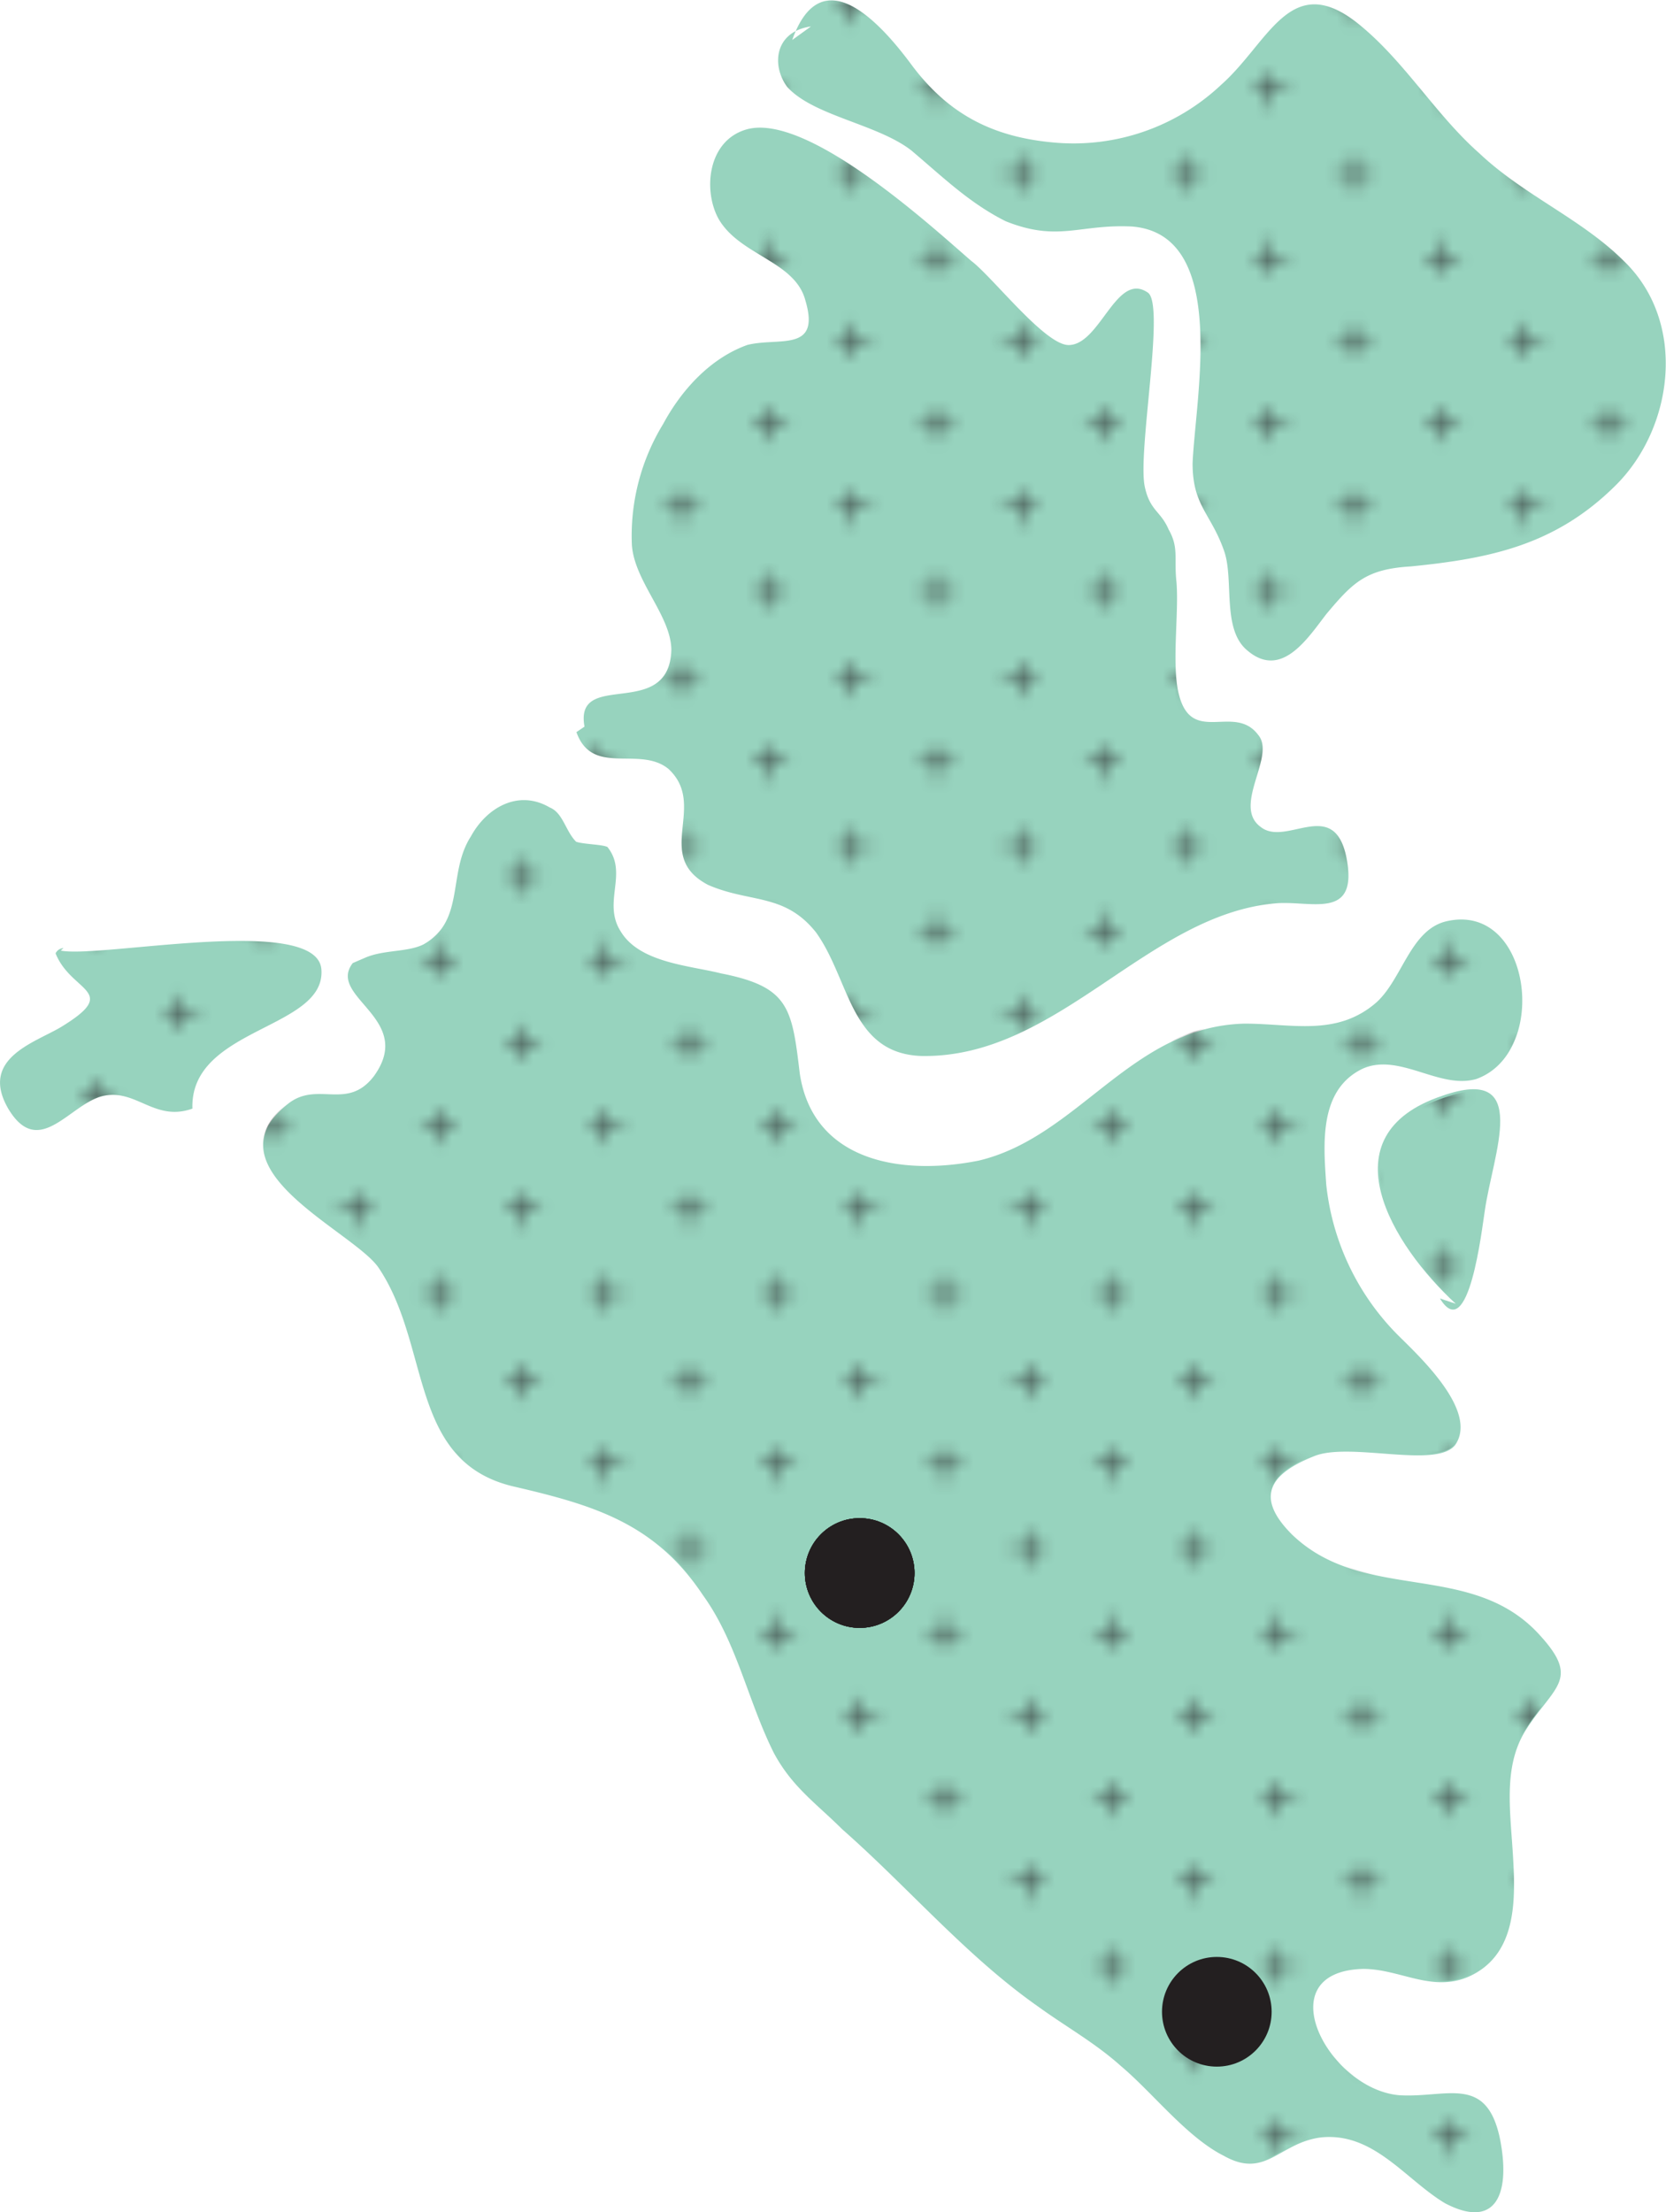 <svg xmlns="http://www.w3.org/2000/svg" xmlns:xlink="http://www.w3.org/1999/xlink" viewBox="0 0 265.9 352.95">
  <defs>
    <style>
      .cls-1, .cls-2 {
        fill: none;
      }

      .cls-2 {
        stroke: #231f20;
        stroke-width: 0.3px;
      }

      .cls-3 {
        fill: #97d3be;
      }

      .cls-3, .cls-4, .cls-5, .cls-6 {
        fill-rule: evenodd;
      }

      .cls-4 {
        fill: url(#Crosses);
      }

      .cls-5 {
        fill: url(#Crosses-3);
      }

      .cls-6 {
        fill: url(#Crosses-9);
      }

      .cls-7 {
        fill: #231f20;
      }

      .cls-pi {
        fill: #231f20;
      }
    </style>
    <pattern id="Crosses" data-name="Crosses" width="57.6" height="57.6" patternTransform="translate(10.15 213.74) scale(1.85)" patternUnits="userSpaceOnUse" viewBox="0 0 57.6 57.6">
      <rect class="cls-1" width="57.6" height="57.6"/>
      <line class="cls-2" x1="52.5" y1="3.6" x2="55.5" y2="3.6"/>
      <line class="cls-2" x1="38.1" y1="3.6" x2="41.1" y2="3.6"/>
      <line class="cls-2" x1="23.7" y1="3.6" x2="26.7" y2="3.6"/>
      <line class="cls-2" x1="9.3" y1="3.6" x2="12.3" y2="3.6"/>
      <line class="cls-2" x1="45.3" y1="10.8" x2="48.3" y2="10.8"/>
      <line class="cls-2" x1="30.9" y1="10.8" x2="33.9" y2="10.8"/>
      <line class="cls-2" x1="16.5" y1="10.8" x2="19.5" y2="10.8"/>
      <line class="cls-2" x1="2.1" y1="10.8" x2="5.1" y2="10.8"/>
      <line class="cls-2" x1="52.5" y1="18" x2="55.5" y2="18"/>
      <line class="cls-2" x1="38.1" y1="18" x2="41.1" y2="18"/>
      <line class="cls-2" x1="23.7" y1="18" x2="26.7" y2="18"/>
      <line class="cls-2" x1="9.3" y1="18" x2="12.3" y2="18"/>
      <line class="cls-2" x1="45.3" y1="25.2" x2="48.3" y2="25.2"/>
      <line class="cls-2" x1="30.9" y1="25.2" x2="33.9" y2="25.2"/>
      <line class="cls-2" x1="16.5" y1="25.2" x2="19.5" y2="25.2"/>
      <line class="cls-2" x1="2.1" y1="25.2" x2="5.1" y2="25.2"/>
      <line class="cls-2" x1="52.5" y1="32.4" x2="55.5" y2="32.4"/>
      <line class="cls-2" x1="38.1" y1="32.4" x2="41.1" y2="32.4"/>
      <line class="cls-2" x1="23.7" y1="32.4" x2="26.7" y2="32.4"/>
      <line class="cls-2" x1="9.3" y1="32.4" x2="12.3" y2="32.4"/>
      <line class="cls-2" x1="45.3" y1="39.6" x2="48.3" y2="39.6"/>
      <line class="cls-2" x1="30.9" y1="39.6" x2="33.9" y2="39.6"/>
      <line class="cls-2" x1="16.5" y1="39.6" x2="19.5" y2="39.6"/>
      <line class="cls-2" x1="2.1" y1="39.6" x2="5.1" y2="39.6"/>
      <line class="cls-2" x1="52.5" y1="46.8" x2="55.5" y2="46.8"/>
      <line class="cls-2" x1="38.1" y1="46.8" x2="41.1" y2="46.8"/>
      <line class="cls-2" x1="23.7" y1="46.8" x2="26.7" y2="46.8"/>
      <line class="cls-2" x1="9.3" y1="46.8" x2="12.3" y2="46.8"/>
      <line class="cls-2" x1="45.3" y1="54" x2="48.3" y2="54"/>
      <line class="cls-2" x1="30.9" y1="54" x2="33.9" y2="54"/>
      <line class="cls-2" x1="16.5" y1="54" x2="19.5" y2="54"/>
      <line class="cls-2" x1="2.1" y1="54" x2="5.1" y2="54"/>
      <line class="cls-2" x1="54" y1="2.1" x2="54" y2="5.1"/>
      <line class="cls-2" x1="39.6" y1="2.1" x2="39.6" y2="5.1"/>
      <line class="cls-2" x1="25.2" y1="2.1" x2="25.2" y2="5.1"/>
      <line class="cls-2" x1="10.8" y1="2.1" x2="10.8" y2="5.1"/>
      <line class="cls-2" x1="46.8" y1="9.3" x2="46.8" y2="12.3"/>
      <line class="cls-2" x1="32.4" y1="9.3" x2="32.4" y2="12.3"/>
      <line class="cls-2" x1="18" y1="9.3" x2="18" y2="12.3"/>
      <line class="cls-2" x1="3.6" y1="9.3" x2="3.6" y2="12.3"/>
      <line class="cls-2" x1="54" y1="16.5" x2="54" y2="19.5"/>
      <line class="cls-2" x1="39.6" y1="16.5" x2="39.6" y2="19.5"/>
      <line class="cls-2" x1="25.2" y1="16.5" x2="25.2" y2="19.5"/>
      <line class="cls-2" x1="10.8" y1="16.5" x2="10.8" y2="19.5"/>
      <line class="cls-2" x1="46.8" y1="23.7" x2="46.8" y2="26.7"/>
      <line class="cls-2" x1="32.4" y1="23.7" x2="32.4" y2="26.7"/>
      <line class="cls-2" x1="18" y1="23.7" x2="18" y2="26.7"/>
      <line class="cls-2" x1="3.6" y1="23.7" x2="3.6" y2="26.7"/>
      <line class="cls-2" x1="54" y1="30.9" x2="54" y2="33.9"/>
      <line class="cls-2" x1="39.6" y1="30.9" x2="39.6" y2="33.9"/>
      <line class="cls-2" x1="25.2" y1="30.9" x2="25.2" y2="33.9"/>
      <line class="cls-2" x1="10.8" y1="30.9" x2="10.8" y2="33.9"/>
      <line class="cls-2" x1="46.8" y1="38.1" x2="46.8" y2="41.1"/>
      <line class="cls-2" x1="32.4" y1="38.1" x2="32.4" y2="41.1"/>
      <line class="cls-2" x1="18" y1="38.1" x2="18" y2="41.1"/>
      <line class="cls-2" x1="3.6" y1="38.1" x2="3.6" y2="41.1"/>
      <line class="cls-2" x1="54" y1="45.3" x2="54" y2="48.3"/>
      <line class="cls-2" x1="39.6" y1="45.3" x2="39.6" y2="48.3"/>
      <line class="cls-2" x1="25.2" y1="45.3" x2="25.2" y2="48.3"/>
      <line class="cls-2" x1="10.8" y1="45.3" x2="10.8" y2="48.3"/>
      <line class="cls-2" x1="46.8" y1="52.5" x2="46.8" y2="55.5"/>
      <line class="cls-2" x1="32.4" y1="52.5" x2="32.4" y2="55.5"/>
      <line class="cls-2" x1="18" y1="52.5" x2="18" y2="55.5"/>
      <line class="cls-2" x1="3.6" y1="52.5" x2="3.6" y2="55.5"/>
    </pattern>
    <pattern id="Crosses-3" data-name="Crosses" width="57.6" height="57.6" patternTransform="translate(8.92 208.99) scale(1.85)" patternUnits="userSpaceOnUse" viewBox="0 0 57.6 57.6">
      <rect class="cls-1" width="57.6" height="57.6"/>
      <line class="cls-2" x1="52.5" y1="3.6" x2="55.5" y2="3.6"/>
      <line class="cls-2" x1="38.1" y1="3.6" x2="41.1" y2="3.6"/>
      <line class="cls-2" x1="23.7" y1="3.6" x2="26.7" y2="3.6"/>
      <line class="cls-2" x1="9.3" y1="3.6" x2="12.3" y2="3.6"/>
      <line class="cls-2" x1="45.3" y1="10.8" x2="48.3" y2="10.8"/>
      <line class="cls-2" x1="30.9" y1="10.8" x2="33.9" y2="10.8"/>
      <line class="cls-2" x1="16.5" y1="10.8" x2="19.5" y2="10.8"/>
      <line class="cls-2" x1="2.1" y1="10.8" x2="5.1" y2="10.8"/>
      <line class="cls-2" x1="52.5" y1="18" x2="55.5" y2="18"/>
      <line class="cls-2" x1="38.1" y1="18" x2="41.1" y2="18"/>
      <line class="cls-2" x1="23.7" y1="18" x2="26.7" y2="18"/>
      <line class="cls-2" x1="9.3" y1="18" x2="12.3" y2="18"/>
      <line class="cls-2" x1="45.3" y1="25.2" x2="48.3" y2="25.2"/>
      <line class="cls-2" x1="30.9" y1="25.2" x2="33.9" y2="25.2"/>
      <line class="cls-2" x1="16.5" y1="25.2" x2="19.5" y2="25.2"/>
      <line class="cls-2" x1="2.1" y1="25.2" x2="5.1" y2="25.2"/>
      <line class="cls-2" x1="52.5" y1="32.4" x2="55.5" y2="32.4"/>
      <line class="cls-2" x1="38.1" y1="32.4" x2="41.1" y2="32.4"/>
      <line class="cls-2" x1="23.7" y1="32.4" x2="26.7" y2="32.4"/>
      <line class="cls-2" x1="9.3" y1="32.4" x2="12.3" y2="32.4"/>
      <line class="cls-2" x1="45.3" y1="39.6" x2="48.3" y2="39.6"/>
      <line class="cls-2" x1="30.9" y1="39.6" x2="33.9" y2="39.6"/>
      <line class="cls-2" x1="16.5" y1="39.6" x2="19.5" y2="39.6"/>
      <line class="cls-2" x1="2.1" y1="39.6" x2="5.1" y2="39.6"/>
      <line class="cls-2" x1="52.5" y1="46.8" x2="55.5" y2="46.8"/>
      <line class="cls-2" x1="38.1" y1="46.8" x2="41.1" y2="46.8"/>
      <line class="cls-2" x1="23.7" y1="46.8" x2="26.7" y2="46.8"/>
      <line class="cls-2" x1="9.3" y1="46.8" x2="12.3" y2="46.8"/>
      <line class="cls-2" x1="45.3" y1="54" x2="48.3" y2="54"/>
      <line class="cls-2" x1="30.9" y1="54" x2="33.9" y2="54"/>
      <line class="cls-2" x1="16.5" y1="54" x2="19.5" y2="54"/>
      <line class="cls-2" x1="2.1" y1="54" x2="5.1" y2="54"/>
      <line class="cls-2" x1="54" y1="2.1" x2="54" y2="5.1"/>
      <line class="cls-2" x1="39.6" y1="2.1" x2="39.6" y2="5.1"/>
      <line class="cls-2" x1="25.2" y1="2.1" x2="25.2" y2="5.1"/>
      <line class="cls-2" x1="10.8" y1="2.1" x2="10.8" y2="5.1"/>
      <line class="cls-2" x1="46.8" y1="9.3" x2="46.8" y2="12.3"/>
      <line class="cls-2" x1="32.4" y1="9.3" x2="32.4" y2="12.3"/>
      <line class="cls-2" x1="18" y1="9.3" x2="18" y2="12.3"/>
      <line class="cls-2" x1="3.6" y1="9.3" x2="3.6" y2="12.3"/>
      <line class="cls-2" x1="54" y1="16.5" x2="54" y2="19.5"/>
      <line class="cls-2" x1="39.6" y1="16.5" x2="39.6" y2="19.5"/>
      <line class="cls-2" x1="25.2" y1="16.5" x2="25.2" y2="19.5"/>
      <line class="cls-2" x1="10.8" y1="16.5" x2="10.8" y2="19.5"/>
      <line class="cls-2" x1="46.8" y1="23.7" x2="46.8" y2="26.7"/>
      <line class="cls-2" x1="32.4" y1="23.7" x2="32.4" y2="26.7"/>
      <line class="cls-2" x1="18" y1="23.7" x2="18" y2="26.7"/>
      <line class="cls-2" x1="3.6" y1="23.7" x2="3.6" y2="26.7"/>
      <line class="cls-2" x1="54" y1="30.9" x2="54" y2="33.9"/>
      <line class="cls-2" x1="39.6" y1="30.9" x2="39.6" y2="33.9"/>
      <line class="cls-2" x1="25.2" y1="30.9" x2="25.2" y2="33.9"/>
      <line class="cls-2" x1="10.8" y1="30.9" x2="10.8" y2="33.9"/>
      <line class="cls-2" x1="46.8" y1="38.1" x2="46.8" y2="41.1"/>
      <line class="cls-2" x1="32.4" y1="38.1" x2="32.4" y2="41.1"/>
      <line class="cls-2" x1="18" y1="38.1" x2="18" y2="41.1"/>
      <line class="cls-2" x1="3.6" y1="38.1" x2="3.6" y2="41.1"/>
      <line class="cls-2" x1="54" y1="45.3" x2="54" y2="48.3"/>
      <line class="cls-2" x1="39.6" y1="45.3" x2="39.6" y2="48.3"/>
      <line class="cls-2" x1="25.2" y1="45.3" x2="25.2" y2="48.3"/>
      <line class="cls-2" x1="10.8" y1="45.3" x2="10.8" y2="48.3"/>
      <line class="cls-2" x1="46.8" y1="52.5" x2="46.8" y2="55.5"/>
      <line class="cls-2" x1="32.4" y1="52.5" x2="32.4" y2="55.5"/>
      <line class="cls-2" x1="18" y1="52.5" x2="18" y2="55.5"/>
      <line class="cls-2" x1="3.6" y1="52.5" x2="3.6" y2="55.5"/>
    </pattern>
    <pattern id="Crosses-9" data-name="Crosses" width="57.6" height="57.6" patternTransform="translate(9.25 209.32) scale(1.85)" patternUnits="userSpaceOnUse" viewBox="0 0 57.6 57.6">
      <rect class="cls-1" width="57.6" height="57.6"/>
      <line class="cls-2" x1="52.5" y1="3.6" x2="55.5" y2="3.6"/>
      <line class="cls-2" x1="38.1" y1="3.6" x2="41.1" y2="3.6"/>
      <line class="cls-2" x1="23.7" y1="3.6" x2="26.7" y2="3.6"/>
      <line class="cls-2" x1="9.3" y1="3.6" x2="12.3" y2="3.6"/>
      <line class="cls-2" x1="45.3" y1="10.8" x2="48.3" y2="10.8"/>
      <line class="cls-2" x1="30.9" y1="10.8" x2="33.9" y2="10.8"/>
      <line class="cls-2" x1="16.5" y1="10.8" x2="19.5" y2="10.8"/>
      <line class="cls-2" x1="2.1" y1="10.8" x2="5.1" y2="10.8"/>
      <line class="cls-2" x1="52.5" y1="18" x2="55.5" y2="18"/>
      <line class="cls-2" x1="38.1" y1="18" x2="41.1" y2="18"/>
      <line class="cls-2" x1="23.7" y1="18" x2="26.7" y2="18"/>
      <line class="cls-2" x1="9.3" y1="18" x2="12.3" y2="18"/>
      <line class="cls-2" x1="45.3" y1="25.2" x2="48.3" y2="25.2"/>
      <line class="cls-2" x1="30.9" y1="25.2" x2="33.9" y2="25.2"/>
      <line class="cls-2" x1="16.5" y1="25.2" x2="19.5" y2="25.2"/>
      <line class="cls-2" x1="2.1" y1="25.2" x2="5.1" y2="25.2"/>
      <line class="cls-2" x1="52.5" y1="32.4" x2="55.5" y2="32.4"/>
      <line class="cls-2" x1="38.1" y1="32.4" x2="41.1" y2="32.4"/>
      <line class="cls-2" x1="23.7" y1="32.4" x2="26.7" y2="32.4"/>
      <line class="cls-2" x1="9.3" y1="32.4" x2="12.3" y2="32.4"/>
      <line class="cls-2" x1="45.3" y1="39.6" x2="48.3" y2="39.6"/>
      <line class="cls-2" x1="30.9" y1="39.6" x2="33.9" y2="39.6"/>
      <line class="cls-2" x1="16.5" y1="39.6" x2="19.5" y2="39.6"/>
      <line class="cls-2" x1="2.1" y1="39.6" x2="5.1" y2="39.6"/>
      <line class="cls-2" x1="52.5" y1="46.8" x2="55.5" y2="46.8"/>
      <line class="cls-2" x1="38.1" y1="46.8" x2="41.1" y2="46.8"/>
      <line class="cls-2" x1="23.7" y1="46.8" x2="26.7" y2="46.8"/>
      <line class="cls-2" x1="9.3" y1="46.8" x2="12.3" y2="46.8"/>
      <line class="cls-2" x1="45.3" y1="54" x2="48.3" y2="54"/>
      <line class="cls-2" x1="30.9" y1="54" x2="33.9" y2="54"/>
      <line class="cls-2" x1="16.5" y1="54" x2="19.5" y2="54"/>
      <line class="cls-2" x1="2.1" y1="54" x2="5.1" y2="54"/>
      <line class="cls-2" x1="54" y1="2.1" x2="54" y2="5.1"/>
      <line class="cls-2" x1="39.6" y1="2.1" x2="39.6" y2="5.1"/>
      <line class="cls-2" x1="25.2" y1="2.1" x2="25.2" y2="5.1"/>
      <line class="cls-2" x1="10.8" y1="2.1" x2="10.8" y2="5.1"/>
      <line class="cls-2" x1="46.8" y1="9.3" x2="46.8" y2="12.3"/>
      <line class="cls-2" x1="32.4" y1="9.3" x2="32.4" y2="12.3"/>
      <line class="cls-2" x1="18" y1="9.3" x2="18" y2="12.3"/>
      <line class="cls-2" x1="3.6" y1="9.3" x2="3.6" y2="12.3"/>
      <line class="cls-2" x1="54" y1="16.5" x2="54" y2="19.5"/>
      <line class="cls-2" x1="39.6" y1="16.5" x2="39.6" y2="19.5"/>
      <line class="cls-2" x1="25.2" y1="16.5" x2="25.2" y2="19.5"/>
      <line class="cls-2" x1="10.8" y1="16.5" x2="10.8" y2="19.5"/>
      <line class="cls-2" x1="46.8" y1="23.7" x2="46.8" y2="26.7"/>
      <line class="cls-2" x1="32.4" y1="23.7" x2="32.4" y2="26.7"/>
      <line class="cls-2" x1="18" y1="23.7" x2="18" y2="26.7"/>
      <line class="cls-2" x1="3.6" y1="23.7" x2="3.6" y2="26.7"/>
      <line class="cls-2" x1="54" y1="30.9" x2="54" y2="33.9"/>
      <line class="cls-2" x1="39.6" y1="30.9" x2="39.6" y2="33.9"/>
      <line class="cls-2" x1="25.2" y1="30.9" x2="25.2" y2="33.9"/>
      <line class="cls-2" x1="10.8" y1="30.9" x2="10.8" y2="33.9"/>
      <line class="cls-2" x1="46.8" y1="38.1" x2="46.8" y2="41.1"/>
      <line class="cls-2" x1="32.4" y1="38.1" x2="32.4" y2="41.1"/>
      <line class="cls-2" x1="18" y1="38.1" x2="18" y2="41.1"/>
      <line class="cls-2" x1="3.6" y1="38.1" x2="3.6" y2="41.1"/>
      <line class="cls-2" x1="54" y1="45.3" x2="54" y2="48.3"/>
      <line class="cls-2" x1="39.6" y1="45.3" x2="39.6" y2="48.3"/>
      <line class="cls-2" x1="25.2" y1="45.3" x2="25.2" y2="48.3"/>
      <line class="cls-2" x1="10.8" y1="45.3" x2="10.8" y2="48.3"/>
      <line class="cls-2" x1="46.8" y1="52.5" x2="46.8" y2="55.5"/>
      <line class="cls-2" x1="32.4" y1="52.5" x2="32.4" y2="55.5"/>
      <line class="cls-2" x1="18" y1="52.5" x2="18" y2="55.5"/>
      <line class="cls-2" x1="3.6" y1="52.5" x2="3.6" y2="55.5"/>
    </pattern>
  </defs>
  <title>Centrale</title>
  <g id="Livello_2" data-name="Livello 2">
    <g id="Layer_1" data-name="Layer 1">
      <g>
        <path class="cls-3" d="M56.3,153.65c-4.2,5.46,10.08,8.82,3.36,18.06-4.2,5.46-8.82.84-13.44,4.2-13.86,10.5,10.5,20.59,14.28,26.46,8.4,12.6,4.62,31.09,21.84,34.87,12.6,2.94,22.27,5.88,29.83,17.22,5.46,7.56,7.14,16.8,11.34,25.21,2.94,5.46,6.72,8,10.92,12.18,10.5,9.24,19.74,20.16,31.08,28.15,4.62,3.36,9.24,5.88,13.44,9.66,5,4.2,10.5,11.34,16.38,14.28,6.72,3.78,8.82-2.1,15.54-2.94,8.4-.84,13.44,6.72,19.75,10.5,8,4.2,10.5-1.26,8.82-10.08-2.1-10.5-8.4-6.72-16-7.14-11.34-.84-21.42-19.74-5.88-20.16,5.88,0,10.92,3.78,16.8,1.26,7.56-3.36,7.56-11.76,7.14-18.9-.42-7.56-1.68-14.7,2.1-20.58,4.62-7.14,8.82-8,1.68-15.54-10.92-11.34-27.72-4.62-39.07-15.54-5.88-5.88-3.78-9.66,3.78-12.6,5.88-2.1,19.32,2.1,22.26-1.68,3.78-5.46-5.88-14.28-9.24-17.64a40,40,0,0,1-11.34-23.95c-.42-6.3-1.26-15.12,5.88-18.48,5.88-2.52,12.18,3.36,18.06,1.68,11.76-4.2,8.82-28.15-4.62-25.2-5.88,1.26-7.14,9.24-11.34,13-6.3,5.46-13.44,3.36-21,3.36-18.06.42-26.46,18.06-42.43,21.85-12.6,2.52-26.46,0-28.57-13.87-1.26-10.5-1.68-13.86-12.6-16-5-1.26-13-1.68-16-6.72-2.94-4.62,1.26-9.24-2.1-13.44-.84-.42-3.78-.42-5-.84-1.68-1.68-2.1-4.62-4.2-5.46-5-2.94-10.08,0-12.6,4.62-3.78,5.88-.84,13.44-7.56,17.22-2.52,1.26-6.3.84-9.25,2.1"/>
        <path class="cls-4" d="M56.3,153.48c-4.2,5.46,10.08,8.82,3.36,18.06-4.2,5.46-8.82.84-13.44,4.2-13.86,10.5,10.5,20.58,14.28,26.46,8.4,12.6,4.62,31.09,21.84,34.87,12.6,2.94,22.27,5.88,29.83,17.22,5.46,7.56,7.14,16.8,11.34,25.21,2.94,5.46,6.72,8,10.92,12.18,10.5,9.24,19.74,20.16,31.08,28.15,4.62,3.36,9.24,5.88,13.44,9.66,5,4.2,10.5,11.34,16.38,14.28,6.72,3.78,8.82-2.1,15.54-2.94,8.4-.84,13.44,6.72,19.75,10.5,8,4.2,10.5-1.26,8.82-10.08-2.1-10.5-8.4-6.72-16-7.14-11.34-.84-21.42-19.74-5.88-20.16,5.88,0,10.92,3.78,16.8,1.26,7.56-3.36,7.56-11.76,7.14-18.9-.42-7.56-1.68-14.7,2.1-20.58,4.62-7.14,8.82-8,1.68-15.54-10.92-11.34-27.72-4.62-39.07-15.54-5.88-5.88-3.78-9.66,3.78-12.6,5.88-2.1,19.32,2.1,22.26-1.68,3.78-5.46-5.88-14.28-9.24-17.64a40,40,0,0,1-11.34-23.95c-.42-6.3-1.26-15.12,5.88-18.48,5.88-2.52,12.18,3.36,18.06,1.68,11.76-4.2,8.82-28.15-4.62-25.2-5.88,1.26-7.14,9.24-11.34,13-6.3,5.46-13.44,3.36-21,3.36-18.06.42-26.46,18.06-42.43,21.85-12.6,2.52-26.46,0-28.57-13.87-1.26-10.5-1.68-13.86-12.6-16-5-1.26-13-1.68-16-6.72-2.94-4.62,1.26-9.24-2.1-13.44-.84-.42-3.78-.42-5-.84-1.68-1.68-2.1-4.62-4.2-5.46-5-2.94-10.08,0-12.6,4.62-3.78,5.88-.84,13.44-7.56,17.22-2.52,1.26-6.3.84-9.25,2.1"/>
        <g>
          <path class="cls-3" d="M92,116.8c2.52,7.14,10.08,2.1,14.7,5.88,6.3,5.88-2.52,13.86,6.3,18.49,6.72,2.94,12.18,1.26,17.22,7.56,5.46,7.56,5.46,19.32,16.8,19.74,21.85.42,36.13-22.68,56.71-24.36,5.46-.42,12.6,2.52,11.34-6.3-1.68-11.34-9.66-2.52-13.86-5.88-4.62-3.36,2.52-11.34-.42-14.71-3.78-5-10.5,1.68-12.6-6.3-1.26-4.62,0-13-.42-18.06-.42-3.78.42-5.46-1.26-8.4-1.26-2.94-2.94-2.94-3.78-6.72-1.26-5.46,3.36-29.41.42-31.09-5-3.36-7.56,8.4-12.6,8.4-3.78,0-12.18-10.92-15.55-13.44-6.3-5.46-26-23.53-35.71-21-6.3,1.68-7.14,9.66-4.62,14.28,3.36,5.88,12.18,6.72,13.86,13,2.52,8.4-4.2,5.88-9.24,7.14-5.88,2.1-10.5,7.14-13.44,12.6a34.2,34.2,0,0,0-5,19.32c.42,5.88,6.3,11.34,6.3,16.8-.42,11.34-15.54,2.94-13.86,12.18"/>
          <path class="cls-5" d="M92,116.8c2.52,7.14,10.08,2.1,14.7,5.88,6.3,5.88-2.52,13.86,6.3,18.49,6.72,2.94,12.18,1.26,17.22,7.56,5.46,7.56,5.46,19.32,16.8,19.74,21.85.42,36.13-22.68,56.71-24.36,5.46-.42,12.6,2.52,11.34-6.3-1.68-11.34-9.66-2.52-13.86-5.88-4.62-3.36,2.52-11.34-.42-14.71-3.78-5-10.5,1.68-12.6-6.3-1.26-4.62,0-13-.42-18.06-.42-3.78.42-5.46-1.26-8.4-1.26-2.94-2.94-2.94-3.78-6.72-1.26-5.46,3.36-29.41.42-31.09-5-3.36-7.56,8.4-12.6,8.4-3.78,0-12.18-10.92-15.55-13.44-6.3-5.46-26-23.53-35.71-21-6.3,1.68-7.14,9.66-4.62,14.28,3.36,5.88,12.18,6.72,13.86,13,2.52,8.4-4.2,5.88-9.24,7.14-5.88,2.1-10.5,7.14-13.44,12.6a34.2,34.2,0,0,0-5,19.32c.42,5.88,6.3,11.34,6.3,16.8-.42,11.34-15.54,2.94-13.86,12.18"/>
        </g>
        <g>
          <path class="cls-3" d="M129.43,4.22c-5.88.84-6.3,6.3-3.78,9.66,4.2,4.62,14.28,5.88,19.75,10.08,5,4.2,9.24,8.4,15.12,11.34,8.4,3.36,11.76.42,20.16.84,15.54,1.26,10.08,27.3,9.66,37.81,0,6.72,2.94,8,5,13.86,1.68,4.62-.42,12.6,3.78,16,5.46,4.62,9.66-2.1,12.6-5.88,4.2-5,6.3-7.14,13.44-7.56,12.6-1.26,23.11-3.36,32.77-13,9.24-9.24,11.34-26,1.26-35.71-6.72-6.72-16-10.5-23.1-17.22-7.14-6.3-12.18-15.12-19.75-21-10.5-8-13.86,3.36-21.43,10.08a34.35,34.35,0,0,1-26.46,9.24c-10.08-.84-17.22-4.62-23.1-12.6-5-6.72-14.28-16.8-18.91-3.78"/>
          <path class="cls-5" d="M129.43,4.22c-5.88.84-6.3,6.3-3.78,9.66,4.2,4.62,14.28,5.88,19.75,10.08,5,4.2,9.24,8.4,15.12,11.34,8.4,3.36,11.76.42,20.16.84,15.54,1.26,10.08,27.3,9.66,37.81,0,6.72,2.94,8,5,13.86,1.68,4.62-.42,12.6,3.78,16,5.46,4.62,9.66-2.1,12.6-5.88,4.2-5,6.3-7.14,13.44-7.56,12.6-1.26,23.11-3.36,32.77-13,9.24-9.24,11.34-26,1.26-35.71-6.72-6.72-16-10.5-23.1-17.22-7.14-6.3-12.18-15.12-19.75-21-10.5-8-13.86,3.36-21.43,10.08a34.35,34.35,0,0,1-26.46,9.24c-10.08-.84-17.22-4.62-23.1-12.6-5-6.72-14.28-16.8-18.91-3.78"/>
        </g>
        <g>
          <path class="cls-3" d="M9.7,151.66c6.3,1.26,40.75-5.88,41.59,2.94.84,9.66-21,9.25-20.58,22.27-5.88,2.1-8.82-2.94-13.86-2.1-5.46.84-10.51,10.51-15.54,2.1-4.62-8,4.2-10.5,8.4-13,9.66-5.88,1.68-5.46-.84-11.77a1.49,1.49,0,0,1,1.26-.84"/>
          <path class="cls-5" d="M9.7,151.66c6.3,1.26,40.75-5.88,41.59,2.94.84,9.66-21,9.25-20.58,22.27-5.88,2.1-8.82-2.94-13.86-2.1-5.46.84-10.51,10.51-15.54,2.1-4.62-8,4.2-10.5,8.4-13,9.66-5.88,1.68-5.46-.84-11.77a1.49,1.49,0,0,1,1.26-.84"/>
        </g>
        <path class="cls-3" d="M232.34,208c-10.08-9.25-21-26.89-2.1-33.19,14.29-5,8,9.25,6.72,18.49-.42,2.52-2.52,21.42-7.14,13.86"/>
        <path class="cls-6" d="M232.68,208.29c-10.08-9.25-21-26.89-2.1-33.19,14.29-5,8,9.25,6.72,18.49-.42,2.52-2.52,21.42-7.14,13.86"/>

        <circle class="cls-pi pigroup genova" picode="genova" cx="194.21" cy="320.96" r="8.75"/>
        <circle class="cls-pi pigroup roma" picode="roma" cx="137.21" cy="250.96" r="8.75"/>
        <circle class="cls-pi pigroup roma" picode="roma" cx="137.21" cy="250.96" r="8.75"/>
        <circle class="cls-pi pigroup roma" picode="roma" cx="137.21" cy="250.96" r="8.75"/>
        <circle class="cls-pi pigroup roma" picode="roma" cx="137.21" cy="250.96" r="8.75"/>
      </g>
    </g>
  </g>
</svg>
